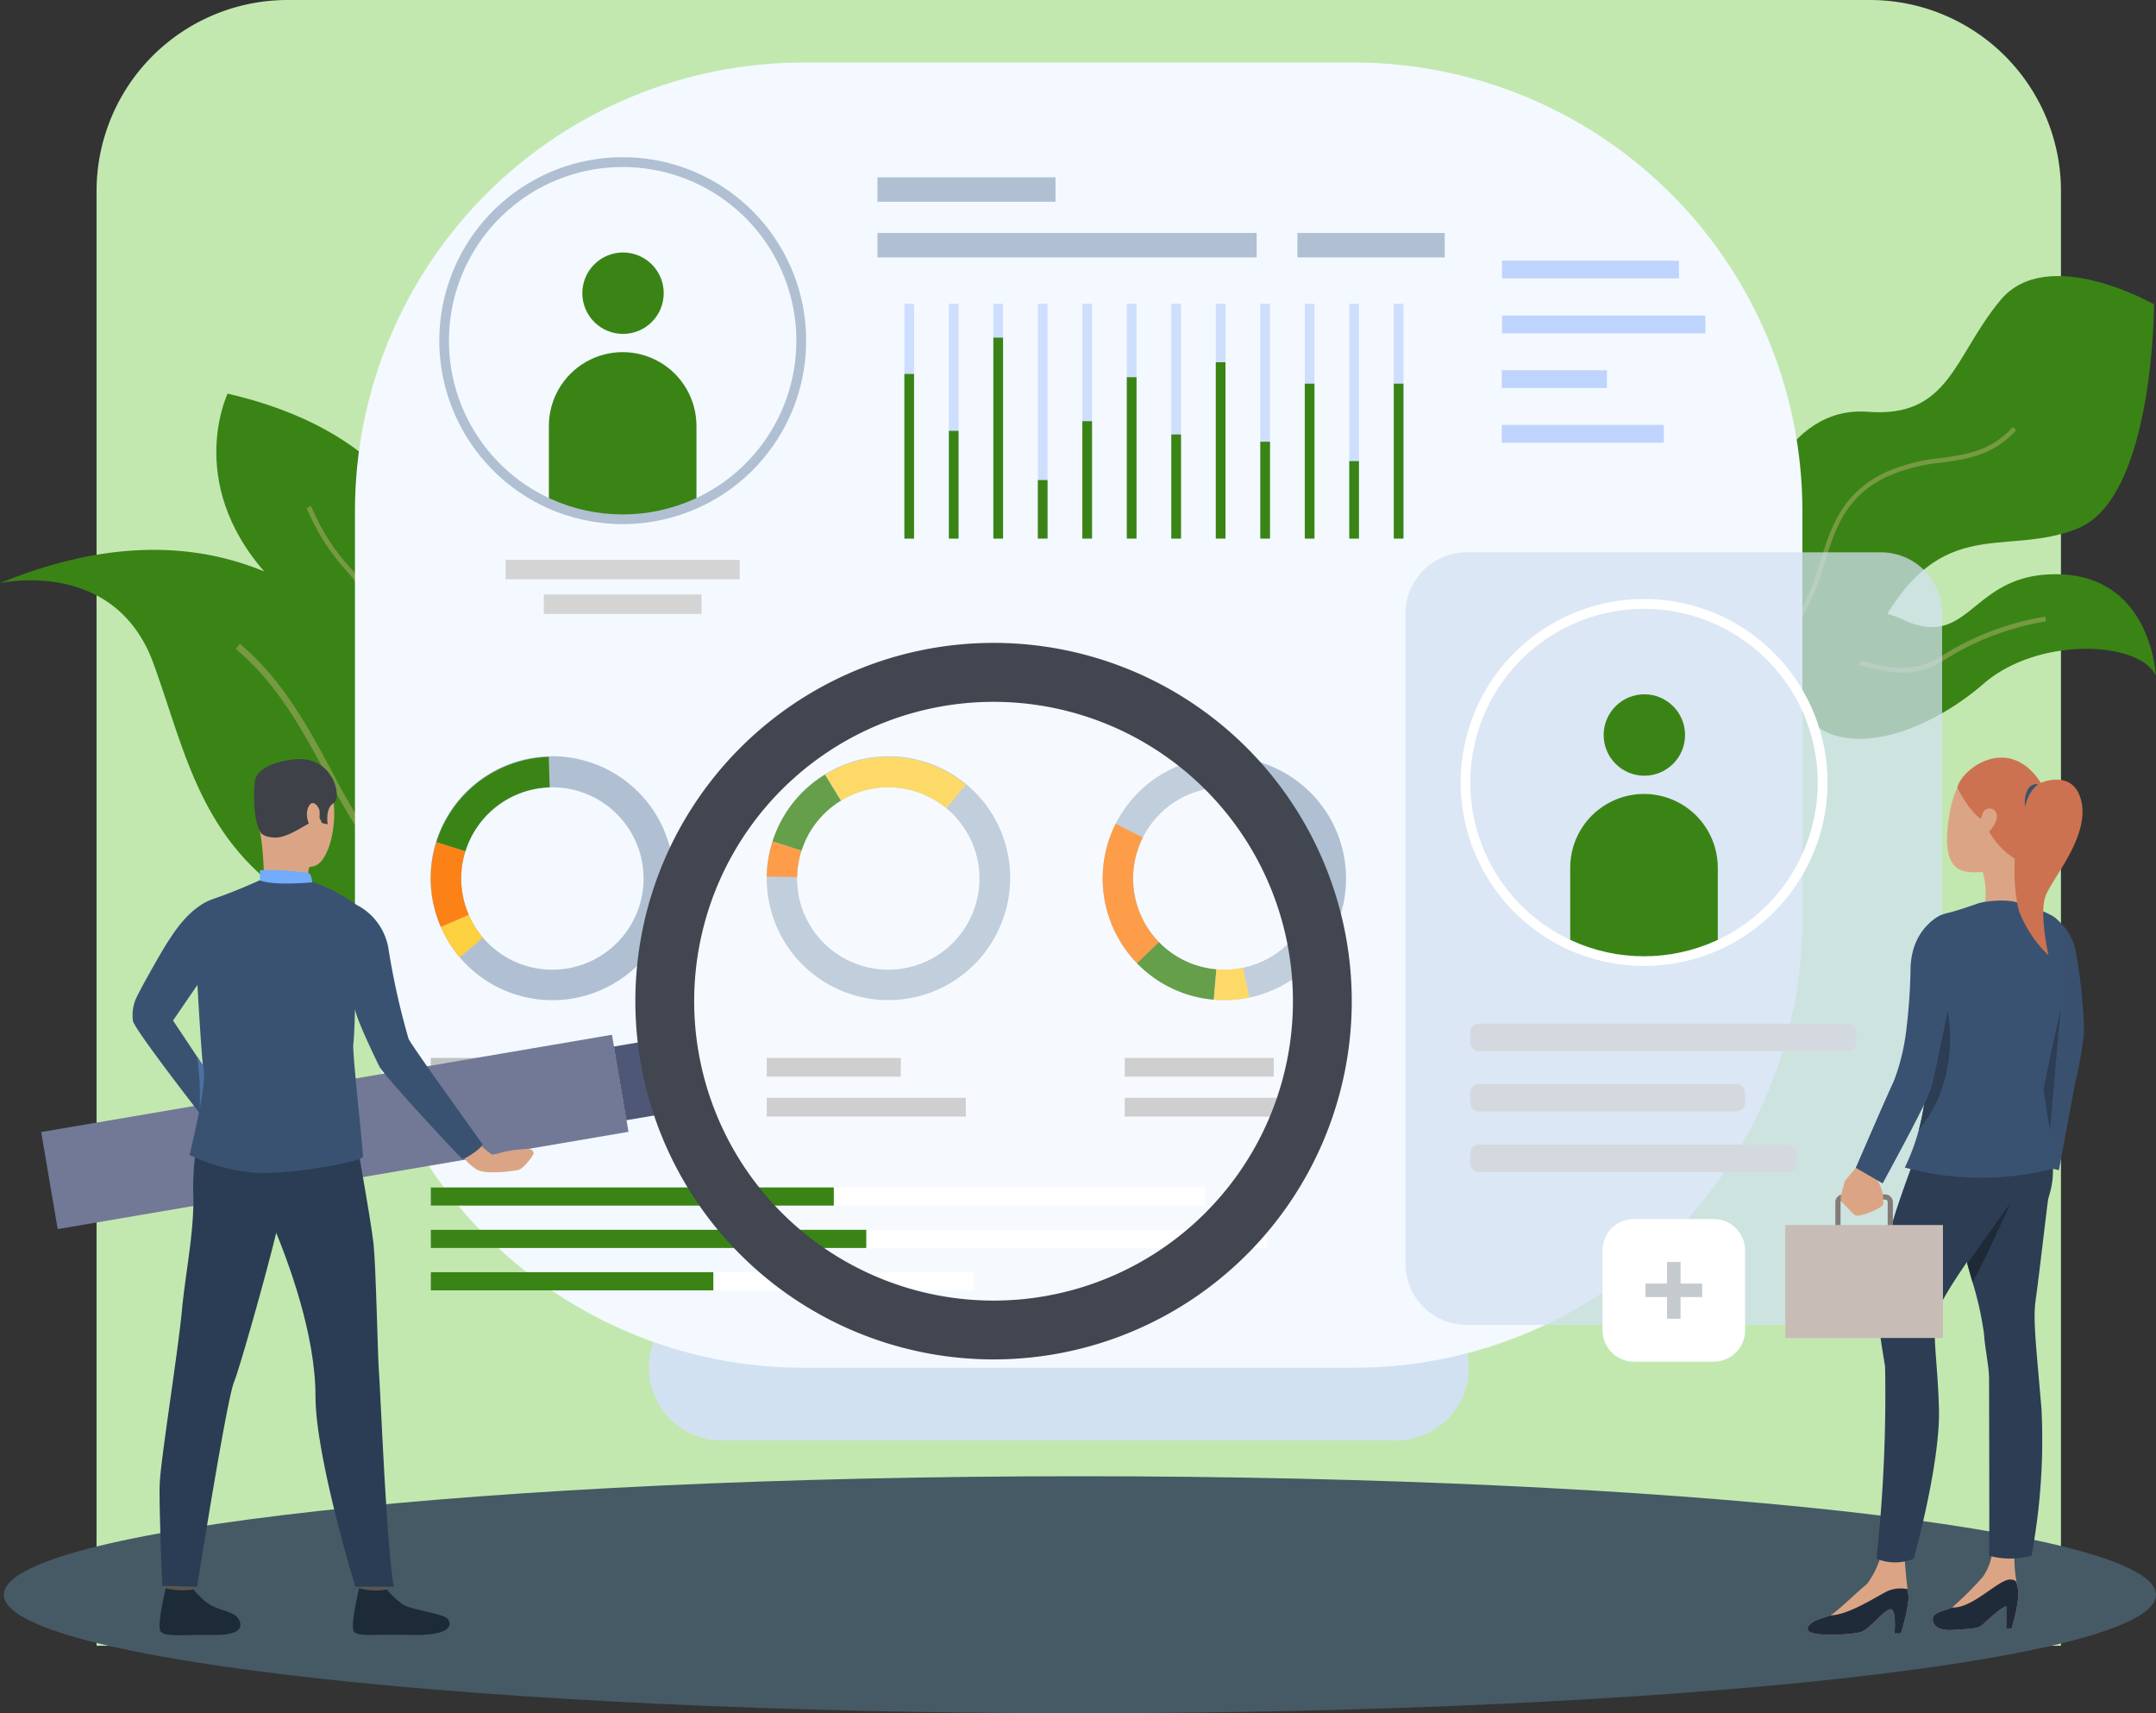 <svg xmlns="http://www.w3.org/2000/svg" xmlns:xlink="http://www.w3.org/1999/xlink" width="225.639" height="179.274" viewBox="0 0 225.639 179.274"><rect x="0" y="0" width="225.639" height="179.274" fill="#333333" stroke="none"/><defs><clipPath id="a"><rect width="225.612" height="164.562" fill="none"/></clipPath><clipPath id="b"><path d="M7.6,0H78.2a7.6,7.6,0,0,1,7.6,7.6v0a7.6,7.6,0,0,1-7.6,7.6H7.6A7.6,7.6,0,0,1,0,7.6v0A7.6,7.6,0,0,1,7.6,0Z" fill="#d2e1f1"/></clipPath><clipPath id="c"><rect width="225.612" height="164.562" fill="#3a8416"/></clipPath><clipPath id="d"><path d="M1205.389,386.634c-3.151,1.946-6.373.92-9.486-.072-2.745-.875-5.338-1.7-7.684-.447a35.443,35.443,0,0,1-6.167,2.409,4.792,4.792,0,0,0-.543.668s.132-.041.368-.087a36.983,36.983,0,0,0,6.578-2.542c2.16-1.155,4.652-.361,7.295.481,3.222,1.029,6.554,2.09,9.9.02a28.518,28.518,0,0,1,10.86-4.185l-.051-.505a29.078,29.078,0,0,0-11.073,4.261" transform="translate(-1181.509 -382.373)" fill="none"/></clipPath><linearGradient id="e" x1="-5.015" y1="8.634" x2="-5.01" y2="8.634" gradientUnits="objectBoundingBox"><stop offset="0" stop-color="#4a612f"/><stop offset="0.005" stop-color="#4a612f"/><stop offset="1" stop-color="#769a42"/></linearGradient><clipPath id="g"><path d="M162.761,401.769c4.354,3.642,7,8.554,9.556,13.3a68.214,68.214,0,0,0,4.111,6.978c3.138,4.434,9.487,8.194,12.793,9.949a4.074,4.074,0,0,0,.457-.535c-3.222-1.71-9.636-5.481-12.7-9.807a66.5,66.5,0,0,1-4.068-6.906c-2.589-4.809-5.264-9.778-9.718-13.507Z" transform="translate(-162.761 -401.246)" fill="none"/></clipPath><linearGradient id="h" x1="-0.436" y1="2.665" x2="-0.432" y2="2.665" xlink:href="#e"/><clipPath id="j"><path d="M211.641,306.224c.026.041.108.216.2.4a22.283,22.283,0,0,0,3.994,6.157c2.023,2.018,8.735,13.508,8.266,23.633.065.259.131.526.2.8.013-.032.128-.318.3-.823.4-9.836-5.842-21.408-8.406-23.967a21.75,21.75,0,0,1-3.895-6.01c-.128-.27-.185-.392-.227-.459Z" transform="translate(-211.641 -305.952)" fill="none"/></clipPath><linearGradient id="k" x1="-0.881" y1="3.558" x2="-0.875" y2="3.558" xlink:href="#e"/><clipPath id="m"><path d="M1159.85,254.9a18.789,18.789,0,0,0-5.82,1.5c-4.586,2.191-5.7,5.8-6.788,9.283-.937,3.015-1.906,6.134-5.122,8.42-4.654,3.31-10.581,1.669-13.909.275-.334,0-.527-.007-.527-.007s.337.265.937.687c3.5,1.362,9.209,2.682,13.777-.564,3.348-2.381,4.341-5.578,5.3-8.67,1.1-3.543,2.141-6.891,6.538-8.991a18.288,18.288,0,0,1,5.682-1.456c2.774-.389,5.4-.753,7.816-3.388l-.353-.324c-2.3,2.508-4.844,2.861-7.532,3.235" transform="translate(-1127.684 -251.666)" fill="none"/></clipPath><linearGradient id="n" x1="-3.611" y1="2.911" x2="-3.608" y2="2.911" xlink:href="#e"/><clipPath id="o"><path d="M46.926,0h57.631a46.926,46.926,0,0,1,46.926,46.926V89.651a46.927,46.927,0,0,1-46.927,46.927H46.927A46.927,46.927,0,0,1,0,89.651V46.926A46.926,46.926,0,0,1,46.926,0Z" fill="#f3f9ff"/></clipPath><clipPath id="q"><rect width="64.57" height="64.57" fill="none"/></clipPath><clipPath id="r"><rect width="42.181" height="1.9" fill="#3a8416"/></clipPath><clipPath id="s"><rect width="45.577" height="1.9" fill="#3a8416"/></clipPath><clipPath id="t"><rect width="29.573" height="1.9" fill="#3a8416"/></clipPath><clipPath id="v"><path d="M402,135.367a4.26,4.26,0,1,0,4.26-4.26,4.261,4.261,0,0,0-4.26,4.26" transform="translate(-402 -131.107)" fill="#3a8416"/></clipPath><clipPath id="w"><path d="M378.913,207.61v8.1a18.735,18.735,0,0,0,15.446,0v-8.1a7.723,7.723,0,0,0-15.446,0" transform="translate(-378.913 -199.887)" fill="#3a8416"/></clipPath><clipPath id="y"><rect width="56.166" height="80.844" fill="#d2e1f1"/></clipPath><clipPath id="z"><path d="M1107.066,440.322a4.26,4.26,0,1,0,4.26-4.26,4.261,4.261,0,0,0-4.26,4.26" transform="translate(-1107.066 -436.062)" fill="#3a8416"/></clipPath><clipPath id="aa"><path d="M1083.98,512.565v8.1a18.74,18.74,0,0,0,15.446,0v-8.1a7.723,7.723,0,0,0-15.446,0" transform="translate(-1083.98 -504.842)" fill="#3a8416"/></clipPath><clipPath id="ac"><path d="M1020,406.1a18.181,18.181,0,1,1,15.026,0,18.234,18.234,0,0,1-15.026,0m-11.68-16.561a19.246,19.246,0,0,0,11.261,17.483,19.248,19.248,0,0,0,15.865,0,19.2,19.2,0,1,0-27.126-17.483" transform="translate(-1008.318 -370.344)" fill="none"/></clipPath><linearGradient id="ad" x1="-3.982" y1="2.824" x2="-3.978" y2="2.824" gradientUnits="objectBoundingBox"><stop offset="0" stop-color="#d3d8de"/><stop offset="1" stop-color="#fff"/></linearGradient><clipPath id="ae"><path d="M314.931,101.144a18.18,18.18,0,1,1,15.026,0,18.233,18.233,0,0,1-15.026,0m-11.68-16.561a19.246,19.246,0,0,0,11.261,17.483,19.246,19.246,0,0,0,15.865,0,19.2,19.2,0,1,0-27.126-17.483" transform="translate(-303.251 -65.39)" fill="#b0c0d2"/></clipPath></defs><g transform="translate(-638.935 -8178.902)"><path d="M20,0H185.588a20,20,0,0,1,20,20V172.212a0,0,0,0,1,0,0H0a0,0,0,0,1,0,0V20A20,20,0,0,1,20,0Z" transform="translate(649.04 8178.902)" fill="#c2e8b0"/><path d="M267.879,643.757c0,6.85-50.421,12.4-112.619,12.4s-112.619-5.553-112.619-12.4,50.421-12.4,112.619-12.4,112.619,5.553,112.619,12.4" transform="translate(596.694 7702.017)" fill="#455a64"/><g transform="translate(638.935 8185.446)" clip-path="url(#a)"><g transform="translate(67.914 128.979)"><g clip-path="url(#b)"><rect width="85.802" height="15.199" transform="translate(0 0)" fill="#d2e1f1"/></g></g><g transform="translate(0 0)"><g clip-path="url(#c)"><path d="M1191.186,367.911a9.656,9.656,0,0,0-9.309-3.554,3.773,3.773,0,0,0-.368.087,4.808,4.808,0,0,1,.542-.668c2.868-3.028,13.006-8.887,19.4-5.868,6.906,3.261,7.082-4.166,15.13-4.674,10.935-.691,11.42,10.536,11.42,10.536-1.826-3.628-12.351-4.033-18.012.887s-14.5,8.336-18.806,3.253" transform="translate(-1002.392 -299.658)" fill="#3a8416"/></g></g><g transform="translate(179.117 57.968)"><g clip-path="url(#d)"><rect width="35.654" height="12.686" transform="matrix(0.985, -0.17, 0.17, 0.985, -1.145, 0.198)" fill="url(#e)"/></g></g><g transform="translate(0 0)"><g clip-path="url(#c)"><path d="M47.838,359c3.8,7.237,6.089,14.156,3.753,17.423a4.067,4.067,0,0,1-.457.535c-1.837,1.8-5.628,2.045-12.168-.139-17.405-5.814-18.839-17.389-22.9-28.549C12.068,337.246.3,339.778,0,339.845,27.139,328.722,41.392,346.728,47.838,359" transform="translate(0 -285.37)" fill="#3a8416"/></g></g><g transform="translate(24.675 60.829)"><g clip-path="url(#g)"><rect width="40.757" height="40.801" transform="translate(-15.376 15.13) rotate(-44.538)" fill="url(#h)"/></g></g><g transform="translate(0 0)"><g clip-path="url(#c)"><path d="M171.737,270.719c-.174.5-.288.791-.3.823-.067-.27-.133-.537-.2-.8-2.9-11.527-6.007-12.58-15.671-22.28-9.884-9.92-5.045-19.918-5.045-19.918,31.718,7.342,23.058,36.848,21.216,42.171" transform="translate(-126.697 -193.9)" fill="#3a8416"/></g></g><g transform="translate(32.085 46.382)"><g clip-path="url(#j)"><rect width="28.072" height="33.536" transform="matrix(0.843, -0.538, 0.538, 0.843, -14.173, 9.042)" fill="url(#k)"/></g></g><g transform="translate(0 0)"><g clip-path="url(#c)"><path d="M1174.184,173.774c-7.987,3.223-14.809-2.125-21.64,12.081-5.9,12.263-20.138,3.373-23.924.712-.6-.422-.937-.687-.937-.687s.194.008.528.007c2.169-.017,10.3-.5,10.8-6.881.581-7.363,4.573-18.1,13.181-17.437s8.988-5.792,13.906-11.694,16.06.449,16.06.449.006,20.229-7.98,23.45" transform="translate(-956.727 -125.023)" fill="#3a8416"/></g></g><g transform="translate(170.958 38.153)"><g clip-path="url(#m)"><rect width="46.459" height="47.018" transform="translate(-13.016 13.774) rotate(-46.621)" fill="url(#n)"/></g></g><g transform="translate(37.149 0)"><g clip-path="url(#o)"><rect width="197.546" height="191.252" transform="translate(-56.114 29.371) rotate(-27.628)" fill="#f3f9ff"/></g></g><g transform="translate(0 0)"><g clip-path="url(#a)"><path d="M322.083,487.677a12.726,12.726,0,1,0-23.965,8.571c.1.27.2.535.313.794a12.726,12.726,0,0,0,23.652-9.364m-8.77,13.269a9.529,9.529,0,0,1-11.961-5.177c-.084-.194-.163-.393-.235-.595a9.541,9.541,0,1,1,12.2,5.772" transform="translate(-252.29 -406.581)" fill="#b0c0d2"/><path d="M304.244,489.15l-3.041-.95a12.747,12.747,0,0,1,11.768-8.931l.095,3.185a9.553,9.553,0,0,0-8.822,6.7" transform="translate(-255.54 -406.612)" fill="#3a8416"/><path d="M301.352,545.78l-2.921,1.272q-.169-.389-.313-.794a12.668,12.668,0,0,1-.166-8.079l3.041.95a9.495,9.495,0,0,0,.124,6.056c.072.2.151.4.235.595" transform="translate(-252.289 -456.591)" fill="#fc8116"/><path d="M306.336,592.754a12.673,12.673,0,0,1-1.973-3.168l2.921-1.272a9.5,9.5,0,0,0,1.478,2.376Z" transform="translate(-258.221 -499.126)" fill="#fcd03e"/><path d="M553.85,496.648a12.726,12.726,0,1,0-23.664-9.37c-.105.266-.2.534-.288.8a12.726,12.726,0,0,0,23.952,8.567M538.5,500.834a9.529,9.529,0,0,1-5.574-11.781q.1-.3.216-.6a9.541,9.541,0,1,1,5.358,12.383" transform="translate(-449.048 -406.582)" fill="#b0c0d2"/><path d="M571.2,483.817l-1.658-2.719a12.744,12.744,0,0,1,14.735,1.052l-2.029,2.456a9.558,9.558,0,0,0-11.048-.789" transform="translate(-483.197 -406.582)" fill="#fcd03e"/><path d="M536.338,499.485l-3.034-.972q.13-.4.288-.8a12.666,12.666,0,0,1,5.205-6.18l1.659,2.719a9.5,9.5,0,0,0-3.9,4.633q-.119.3-.216.6" transform="translate(-452.455 -417.014)" fill="#3a8416"/><path d="M529.3,541.274a12.653,12.653,0,0,1,.607-3.682l3.034.972a9.5,9.5,0,0,0-.456,2.76Z" transform="translate(-449.056 -456.093)" fill="#fc8116"/><path d="M775.878,479.4a12.726,12.726,0,1,0-3.891,25.153c.283.044.566.078.847.1a12.726,12.726,0,0,0,3.045-25.256m7.483,14.035a9.531,9.531,0,0,1-10.252,8.048q-.317-.028-.635-.077a9.541,9.541,0,1,1,10.888-7.97" transform="translate(-645.805 -406.592)" fill="#b0c0d2"/><path d="M767.09,537.778,764.806,540a12.744,12.744,0,0,1-2.24-14.6l2.844,1.434a9.556,9.556,0,0,0,1.68,10.948" transform="translate(-645.805 -445.746)" fill="#fc8116"/><path d="M793.265,609.928l-.276,3.173c-.281-.025-.564-.059-.847-.1a12.668,12.668,0,0,1-7.181-3.706l2.285-2.22a9.5,9.5,0,0,0,5.383,2.778c.212.033.424.059.635.077" transform="translate(-665.961 -515.041)" fill="#3a8416"/><path d="M841.638,627.918a12.678,12.678,0,0,1-3.725.223l.275-3.173a9.52,9.52,0,0,0,2.793-.168Z" transform="translate(-710.885 -530.081)" fill="#fcd03e"/><rect width="25.459" height="1.963" transform="translate(45.081 104.157)" fill="#c2c2c2"/><rect width="19.052" height="1.963" transform="translate(45.082 108.33)" fill="#c2c2c2"/><rect width="14.038" height="1.963" transform="translate(80.24 104.157)" fill="#c2c2c2"/><rect width="20.838" height="1.963" transform="translate(80.24 108.33)" fill="#c2c2c2"/><rect width="15.602" height="1.963" transform="translate(117.708 104.157)" fill="#c2c2c2"/><rect width="18.072" height="1.963" transform="translate(117.708 108.33)" fill="#c2c2c2"/><rect width="18.513" height="1.858" transform="translate(157.201 20.731)" fill="#bfd4fc"/><rect width="21.279" height="1.858" transform="translate(157.201 26.481)" fill="#bfd4fc"/><rect width="11.008" height="1.858" transform="translate(157.169 32.2)" fill="#bfd4fc"/><rect width="16.962" height="1.858" transform="translate(157.169 37.918)" fill="#bfd4fc"/><rect width="81.009" height="1.9" transform="translate(45.082 117.71)" fill="#fff"/><rect width="87.532" height="1.9" transform="translate(45.081 122.143)" fill="#fff"/><rect width="56.796" height="1.9" transform="translate(45.081 126.575)" fill="#fff"/><path d="M471.273,467.205a32.285,32.285,0,1,0,32.285-32.285,32.285,32.285,0,0,0-32.285,32.285" transform="translate(-399.828 -368.986)" fill="#fff" opacity="0.22"/></g></g><g transform="translate(45.082 117.71)"><g clip-path="url(#r)"><rect width="42.181" height="1.9" transform="translate(0)" fill="#3a8416"/></g></g><g transform="translate(45.082 122.143)"><g clip-path="url(#s)"><rect width="45.577" height="1.9" fill="#3a8416"/></g></g><g transform="translate(45.082 126.576)"><g clip-path="url(#t)"><rect width="29.573" height="1.9" transform="translate(0)" fill="#3a8416"/></g></g><g transform="translate(0 0)"><g clip-path="url(#a)"><rect width="16.501" height="2.033" transform="translate(56.916 55.662)" fill="#d4d4d4"/><rect width="24.508" height="2.032" transform="translate(52.913 52.041)" fill="#d4d4d4"/></g></g><g transform="translate(60.943 19.876)"><g clip-path="url(#v)"><rect width="8.521" height="8.521" transform="translate(0 0)" fill="#3a8416"/></g></g><g transform="translate(57.443 30.303)"><g clip-path="url(#w)"><rect width="15.446" height="17.491" transform="translate(0 0)" fill="#3a8416"/></g></g><g transform="translate(0 0)"><g clip-path="url(#a)"><rect width="39.686" height="2.558" transform="translate(91.83 17.835)" fill="#b0c0d2"/><rect width="15.423" height="2.558" transform="translate(135.78 17.835)" fill="#b0c0d2"/><rect width="18.636" height="2.558" transform="translate(91.83 12.009)" fill="#b0c0d2"/><g transform="translate(147.092 51.248)" opacity="0.73"><g clip-path="url(#y)"><path d="M1020.025,418.894H976.667a6.4,6.4,0,0,1-6.4-6.4V344.453a6.4,6.4,0,0,1,6.4-6.4h43.359a6.4,6.4,0,0,1,6.4,6.4v68.038a6.4,6.4,0,0,1-6.4,6.4" transform="translate(-970.263 -338.05)" fill="#d2e1f1"/></g></g></g></g><g transform="translate(167.832 66.107)"><g clip-path="url(#z)"><rect width="8.521" height="8.521" transform="translate(0 0)" fill="#3a8416"/></g></g><g transform="translate(164.332 76.534)"><g clip-path="url(#aa)"><rect width="15.446" height="17.49" transform="translate(0 0)" fill="#3a8416"/></g></g><g transform="translate(0 0)"><g clip-path="url(#a)"><path d="M1054.506,666.2h-38.593a.91.91,0,0,1-.91-.91v-1.05a.91.91,0,0,1,.91-.91h38.593a.91.91,0,0,1,.91.91v1.05a.91.91,0,0,1-.91.91" transform="translate(-861.127 -562.767)" fill="#d4d9df"/><path d="M1042.852,707.976h-26.941a.91.91,0,0,1-.91-.91v-1.05a.91.91,0,0,1,.91-.911h26.941a.911.911,0,0,1,.911.911v1.05a.91.91,0,0,1-.911.91" transform="translate(-861.126 -598.211)" fill="#d4d9df"/><path d="M1048.257,749.758h-32.345a.91.91,0,0,1-.91-.91V747.8a.91.91,0,0,1,.91-.91h32.345a.911.911,0,0,1,.911.91v1.05a.91.91,0,0,1-.911.91" transform="translate(-861.127 -633.659)" fill="#d4d9df"/></g></g><g transform="translate(152.862 56.144)"><g clip-path="url(#ac)"><rect width="38.387" height="38.388" transform="translate(0 0)" fill="url(#ad)"/></g></g><g transform="translate(45.973 9.913)"><g clip-path="url(#ae)"><rect width="38.387" height="38.387" transform="translate(0 0)" fill="#b0c0d2"/></g></g><g transform="translate(0 0)"><g clip-path="url(#a)"><path d="M1117.926,813.171h-8.349a3.287,3.287,0,0,1-3.286-3.286v-8.349a3.286,3.286,0,0,1,3.286-3.286h8.349a3.286,3.286,0,0,1,3.286,3.286v8.349a3.286,3.286,0,0,1-3.286,3.286" transform="translate(-938.576 -677.234)" fill="#fff"/><rect width="1.412" height="5.937" transform="translate(174.469 125.507)" fill="#c5cacf"/><rect width="5.937" height="1.412" transform="translate(172.207 127.769)" fill="#c5cacf"/><rect width="1.013" height="24.572" transform="translate(94.65 25.241)" fill="#cedefd"/><rect width="1.013" height="24.572" transform="translate(99.306 25.241)" fill="#cedefd"/><rect width="1.013" height="24.572" transform="translate(103.962 25.241)" fill="#cedefd"/><rect width="1.013" height="24.572" transform="translate(108.618 25.241)" fill="#cedefd"/><rect width="1.013" height="24.572" transform="translate(113.274 25.241)" fill="#cedefd"/><rect width="1.013" height="24.572" transform="translate(117.93 25.241)" fill="#cedefd"/><rect width="1.013" height="24.572" transform="translate(122.586 25.241)" fill="#cedefd"/><rect width="1.013" height="24.572" transform="translate(127.242 25.241)" fill="#cedefd"/><rect width="1.013" height="24.572" transform="translate(131.898 25.241)" fill="#cedefd"/><rect width="1.013" height="24.572" transform="translate(136.554 25.241)" fill="#cedefd"/><rect width="1.013" height="24.572" transform="translate(141.211 25.241)" fill="#cedefd"/><rect width="1.013" height="24.572" transform="translate(145.867 25.241)" fill="#cedefd"/><g transform="translate(94.65 28.787)"><rect width="1.013" height="17.226" transform="translate(0 3.8)" fill="#3a8416"/><rect width="1.013" height="11.273" transform="translate(4.656 9.753)" fill="#3a8416"/><rect width="1.013" height="21.026" transform="translate(9.312)" fill="#3a8416"/><rect width="1.013" height="6.122" transform="translate(13.968 14.904)" fill="#3a8416"/><rect width="1.013" height="12.286" transform="translate(18.624 8.74)" fill="#3a8416"/><rect width="1.013" height="16.888" transform="translate(23.28 4.138)" fill="#3a8416"/><rect width="1.013" height="10.893" transform="translate(27.936 10.133)" fill="#3a8416"/><rect width="1.013" height="18.45" transform="translate(32.592 2.576)" fill="#3a8416"/><rect width="1.013" height="10.133" transform="translate(37.248 10.893)" fill="#3a8416"/><rect width="1.013" height="16.212" transform="translate(41.904 4.814)" fill="#3a8416"/><rect width="1.013" height="8.106" transform="translate(46.56 12.92)" fill="#3a8416"/><rect width="1.013" height="16.212" transform="translate(51.217 4.814)" fill="#3a8416"/></g><rect width="60.584" height="10.3" transform="matrix(0.986, -0.168, 0.168, 0.986, 4.31, 111.912)" fill="#727997"/><path d="M116.443,1039.868s-.257,1.882-.289,2.165-2.856-.167-2.856-.167l-.229-2.241a15.859,15.859,0,0,1,3.374.242" transform="translate(-95.928 -882.017)" fill="#5a554e"/><path d="M113.715,1053.218a7.789,7.789,0,0,0,1.76,1.629c.865.495,2.226.69,2.737,1.2.369.37,1.345,1.96-2.249,1.928s-5.328.224-5.713-.386.557-4.5.557-4.5a7.225,7.225,0,0,0,2.907.128" transform="translate(-93.458 -893.441)" fill="#1d2a38"/><path d="M249.937,1039.868s-.257,1.882-.289,2.165-2.856-.167-2.856-.167l-.229-2.241a15.853,15.853,0,0,1,3.374.242" transform="translate(-209.184 -882.017)" fill="#5a554e"/><path d="M247.208,1053.218a7.79,7.79,0,0,0,1.76,1.629c.866.495,4.051.9,4.563,1.412.37.37.984,1.857-4.074,1.718-3.594-.1-5.328.224-5.713-.386s.557-4.5.557-4.5a6.554,6.554,0,0,0,2.907.128" transform="translate(-206.713 -893.441)" fill="#1d2a38"/><path d="M114.976,720.637a29,29,0,0,0-1.305,8.7c.2,4.026-.777,8.432-1.176,12.637-.444,4.688-2.263,15.787-2.329,18.3s.282,10.516.282,10.516l3.641.088s3.058-19.4,3.85-21.384,4.72-16.094,4.852-17.679-7.814-11.17-7.814-11.17" transform="translate(-93.458 -611.388)" fill="#2a3d54"/><path d="M157.25,718.451s2,11.033,2.264,13.5.44,11.924.572,13.464.88,20.152,1.584,22.44h-4.06s-4.169-13.531-4.169-19.932S150.681,734,148.9,729.78s-5.861-4.323-6.956-12.16c0,0,13.824-1.654,15.307.832" transform="translate(-120.424 -608.371)" fill="#2a3d54"/><path d="M179.31,482.92s3.725-.763,4.928,2.171.205,8.272-1.672,8.653-4.488-.381-5.133-2.2a13.588,13.588,0,0,1-.792-5.984,3.572,3.572,0,0,1,2.669-2.64" transform="translate(-149.783 -409.633)" fill="#dba585"/><path d="M319.2,744.832a8.8,8.8,0,0,0,1.5,1.341c.374.132,1.129-.484,3.826-.578.237-.008.643.22.534.529s-1.074,1.561-1.58,1.67-3.145.506-4.279,0a4.724,4.724,0,0,1-1.859-2Z" transform="translate(-269.233 -631.915)" fill="#dba585"/><rect width="3.236" height="7.818" transform="translate(64.243 102.966) rotate(-9.657)" fill="#4f5777"/><path d="M438.613,438.091A37.488,37.488,0,1,0,476.1,400.6a37.488,37.488,0,0,0-37.487,37.487m6.156,0a31.332,31.332,0,1,1,59.009,14.7h0a31.336,31.336,0,0,1-59.009-14.7" transform="translate(-372.119 -339.872)" fill="#424650"/><path d="M184.639,531.776a3.077,3.077,0,0,0-.127,1.433c.169.506-4.635-.235-4.635-.235a32,32,0,0,0-.392-4.873c-.4-2.267,5.154,3.675,5.154,3.675" transform="translate(-152.257 -447.603)" fill="#dba585"/><path d="M176.032,488.361s.246.6,1.632.6,3.318-1.54,3.914-1.65.653-.44.653-.44l.273.572.594.132s-.295-1.7.634-2.223-.04-5.345-4.616-4.509c0,0-3.476.4-3.652,2.31s-.029,4.149.568,5.209" transform="translate(-148.805 -407.863)" fill="#3e4148"/><path d="M109.761,563.37a16.944,16.944,0,0,1,5.033,2.517,6.281,6.281,0,0,1,3.389,4.75,77.521,77.521,0,0,0,2.079,9.277c.352.792,7.582,10.765,7.729,11.029s-1.863,1.657-2.1,1.54-8.3-8.815-8.683-9.666c0,0-2.489-5.038-2.548-6.065,0,0-.063,2.927-.18,3.748s1.07,11.346,1.012,11.786-8.033,2.017-11.758,1.607a19.727,19.727,0,0,1-6.392-1.814s1.738-7.15,1.5-8.529-.674-9.269-.674-9.269l-2.552,3.725,4.078,6.13-.968,3.99s-7.069-9.064-7.3-10.061a4.322,4.322,0,0,1,.528-2.786c.381-.822,2.552-4.665,3.138-5.544s2.229-3.608,4.752-4.459,5.28-2.141,5.28-2.141Z" transform="translate(-77.506 -477.764)" fill="#3a5271"/><path d="M184.923,558.4s-.015-.905-.426-.992a29.253,29.253,0,0,0-5.033-.285v1.055s.97.6,5.458.222" transform="translate(-152.258 -472.615)" fill="#72acfb"/><path d="M213.2,511.948c-.026-.33-.692-1.365-1.154-.441s.11,2.354.561,2.31.659-1.034.593-1.869" transform="translate(-179.755 -433.644)" fill="#dba585"/><path d="M136.337,691.62s.725-3.435.347-4.548l-.613-.922a29.474,29.474,0,0,1,.266,5.47" transform="translate(-115.443 -582.13)" fill="#4c71a2"/><path d="M1257.695,1040.522h-.667s.222-2.518-.4-2.543-2.147,2.048-3.061,2.37-5.6.592-5.627-.272,1.8-1.209,2.37-1.455,3.332-2.937,3.826-3.258a9.483,9.483,0,0,0,1.336-2.552l2.618-.116s.148,2.085.306,3.189a9.611,9.611,0,0,1,.109,1.035,19.1,19.1,0,0,1-.814,3.6" transform="translate(-1058.755 -876.138)" fill="#dba585"/><path d="M1342.521,1038.269h-.556v-2.343c-.463.038-2.018,1.51-2.5,1.937s-1.141.406-3.169.536-2.218-1.084-1.9-1.5,1.358-.594,1.9-.851a35.037,35.037,0,0,0,3.237-3.228,5.888,5.888,0,0,0,.914-2.194l2.369.206a14.514,14.514,0,0,0,.255,2.737h0a.029.029,0,0,1,0,.009c.024.107.049.211.076.313.352,1.3-.629,4.376-.629,4.376" transform="translate(-1131.998 -874.384)" fill="#dba585"/><path d="M1300.8,721.149a23.659,23.659,0,0,0-.974,2.652c-.079.534-2.887,7.525-3.082,9.57-.2,2.067-.79,7.587-1,8.377s.474,4.32.579,5.11a160.151,160.151,0,0,1-.9,20.072,5,5,0,0,0,3.9,0s2.792-9.957,2.634-15.7-.887-8.167,0-10.485,6.107-9.272,6.634-10.01,3.827-4.813.7-9.229-8.5-.359-8.5-.359" transform="translate(-1099.035 -610.38)" fill="#2c3d54"/><path d="M1352.479,734.132c-.286,1.9.015,4.4.611,11.35a65.955,65.955,0,0,1-1.045,15.367,8.342,8.342,0,0,1-4.44,0c.054-.489,0-16.942,0-18.409s-.421-3.13-.53-4.812a34.188,34.188,0,0,0-1.208-5.42c-.18-.647-.365-1.3-.546-1.926h0l-.3-1.035c-.846-2.933-1.983-14.255-1.983-14.255s6.3-5.076,9.37-.3,1.493,8.254,1.384,8.85-1.032,8.689-1.318,10.589" transform="translate(-1139.436 -604.606)" fill="#2c3d54"/><path d="M1362.629,787.032c-.049.108-3.189,7.078-4,8.287-.18-.647-.365-1.3-.546-1.927h0s4.438-6.207,4.544-6.359" transform="translate(-1152.199 -667.718)" fill="#1f2a38"/><path d="M1342.521,1052.233h-.556v-2.343c-.463.038-2.018,1.51-2.5,1.937s-1.141.406-3.169.536-2.218-1.085-1.9-1.5,1.358-.594,1.9-.851c2.169.116,4.815-2.933,6.085-2.927.675,0,.669.377.689.448h0a.03.03,0,0,1,0,.009c.024.107.049.211.076.313.352,1.3-.629,4.377-.629,4.377" transform="translate(-1131.998 -888.347)" fill="#202b3a"/><path d="M1257.695,1057.935h-.667s.222-2.518-.4-2.542-2.147,2.048-3.061,2.37-5.6.592-5.627-.272,1.8-1.209,2.37-1.455c1.934-.005,5.08-2.134,6.055-2.566a3.525,3.525,0,0,1,2.031-.172,9.6,9.6,0,0,1,.109,1.035,19.087,19.087,0,0,1-.814,3.6" transform="translate(-1058.755 -893.552)" fill="#202b3a"/><path d="M1272.239,785.64h-4.4a.811.811,0,0,1-.81-.81v-2.774a.811.811,0,0,1,.81-.81h4.4a.811.811,0,0,1,.81.81v2.774a.811.811,0,0,1-.81.81m-4.4-3.85a.267.267,0,0,0-.266.266v2.774a.267.267,0,0,0,.266.266h4.4a.267.267,0,0,0,.267-.266v-2.774a.267.267,0,0,0-.267-.266Z" transform="translate(-1074.948 -662.809)" fill="#827b77"/><rect width="16.501" height="11.822" transform="translate(186.841 121.64)" fill="#c8bcb6"/><path d="M1405.473,615.078l-2.672-.644s.465-9.425,2.071-13.417c.014-.035.073.012.108.019-.015-.09-.032-.18-.048-.27-.034-.187-.069-.375-.1-.56-.408-2.124-.879-3.979-.879-3.979s-3.37-8.482.729-7.819a5.776,5.776,0,0,1,2.582,3.9,53.681,53.681,0,0,1,.846,8.3,38.555,38.555,0,0,1-.939,5.405s-1.585,8.491-1.692,9.063" transform="translate(-1190.002 -499.174)" fill="#39516e"/><path d="M1367.574,545.016a7.8,7.8,0,0,1,.223,4.717s3.687-.24,3.827-.671-.149-4.417.359-5.594-4.409,1.548-4.409,1.548" transform="translate(-1160.249 -460.827)" fill="#dba585"/><path d="M1331.363,578.741s-2.179.775-3.164.99-3.045,1.191-2.877,4.864a76.7,76.7,0,0,0,1.006,8.438,33.253,33.253,0,0,1-.28,7.548,27.616,27.616,0,0,0,11.369,0,25.65,25.65,0,0,1-1.062-4.19c.028-.861,3.631-7.949,3.8-9.069s.894-6.055-.754-7.146-2.989-.947-3.687-1.435-3.332-.35-4.35,0" transform="translate(-1124.395 -490.735)" fill="#3a5271"/><path d="M1330.992,625.449a30.535,30.535,0,0,1-16.026.009,22.045,22.045,0,0,0,1.469-3.945h0a23.587,23.587,0,0,0,.549-2.647h0a23.971,23.971,0,0,0-.221-8.585c1.03-8.478,13.859-11.009,14.886-8.321s-1.991,14.237-2.144,15.227,1.486,8.263,1.486,8.263" transform="translate(-1115.616 -509.832)" fill="#3a5271"/><path d="M1350.875,483.315c-1.482-.508-5.489-1.05-6.515,5.1s1.209,6.256,3.506,6.081,5.889-4.327,6.164-5.589,1.074-4.142-3.155-5.593" transform="translate(-1140.336 -409.8)" fill="#dba585"/><path d="M1351.239,482.93s1.225,2.619,2.83,3.531a7.917,7.917,0,0,0,3.184,3.907s5.78-3.829,2.426-8.378-8.06-.927-8.439.939" transform="translate(-1146.39 -407.055)" fill="#cd7250"/><path d="M1367.113,515.3a.755.755,0,0,1,1.385.038c.389.877-1.006,2.424-1.388,2.34s-.489-1.164,0-2.379" transform="translate(-1159.577 -436.804)" fill="#dba585"/><path d="M1392.928,495.6c.126-.2,3.953-1.969,4.749,1.734s-3.082,8.007-3.761,9.858.307,6.19.307,6.19a12.77,12.77,0,0,1-3.04-4.515c-.775-2.536-1.035-8.929,1.745-13.266" transform="translate(-1179.836 -419.966)" fill="#cd7250"/><path d="M1399.2,498.035a3.861,3.861,0,0,0-1.323,2.389,2.873,2.873,0,0,1,.253-1.838,1.055,1.055,0,0,1,1.07-.551" transform="translate(-1185.914 -422.522)" fill="#3a5271"/><path d="M1271.131,763.218s-.19.784-.308,1.181-.19.883.088,1.093.878.928,1.282,1.257,2.7-.666,2.956-1.057a3.868,3.868,0,0,0-.945-3.021c-.7-.438-1.753-1.053-1.753-1.053Z" transform="translate(-1078.077 -646.156)" fill="#dba585"/><path d="M1290.193,588.371s-3.056,1.211-3.237,5.459a60.161,60.161,0,0,1-.513,7.12,23.432,23.432,0,0,1-1.252,4.876c-.746,1.538-3.95,9-3.95,9l2.788,1.615s4.716-8.835,5.13-10.087,2.121-9.969,2.257-11.438c.11-1.184,1.672-6.461-1.223-6.549" transform="translate(-1087.004 -499.174)" fill="#3a5271"/><path d="M1290.068,677.978a5.506,5.506,0,0,1-3.488-.761,42.058,42.058,0,0,1-1.39,3.986c-.483,1.02-3.95,9-3.95,9l2.788,1.615s4.724-8.533,5.13-10.087.909-3.757.909-3.757" transform="translate(-1087.004 -574.551)" fill="#3a5271"/><path d="M1324.659,667.044a23.609,23.609,0,0,0,.549-2.647h0s.588-1.251.787-1.849,1.677-7.947,1.677-7.947,1.563,6.9-3.012,12.443" transform="translate(-1123.84 -555.363)" fill="#2c3d54"/><path d="M1412.651,652.766s-1.767,8.142-1.776,8.4.5,3.578.651,4.326Z" transform="translate(-1196.985 -553.807)" fill="#2c3d54"/></g></g></g></g></svg>